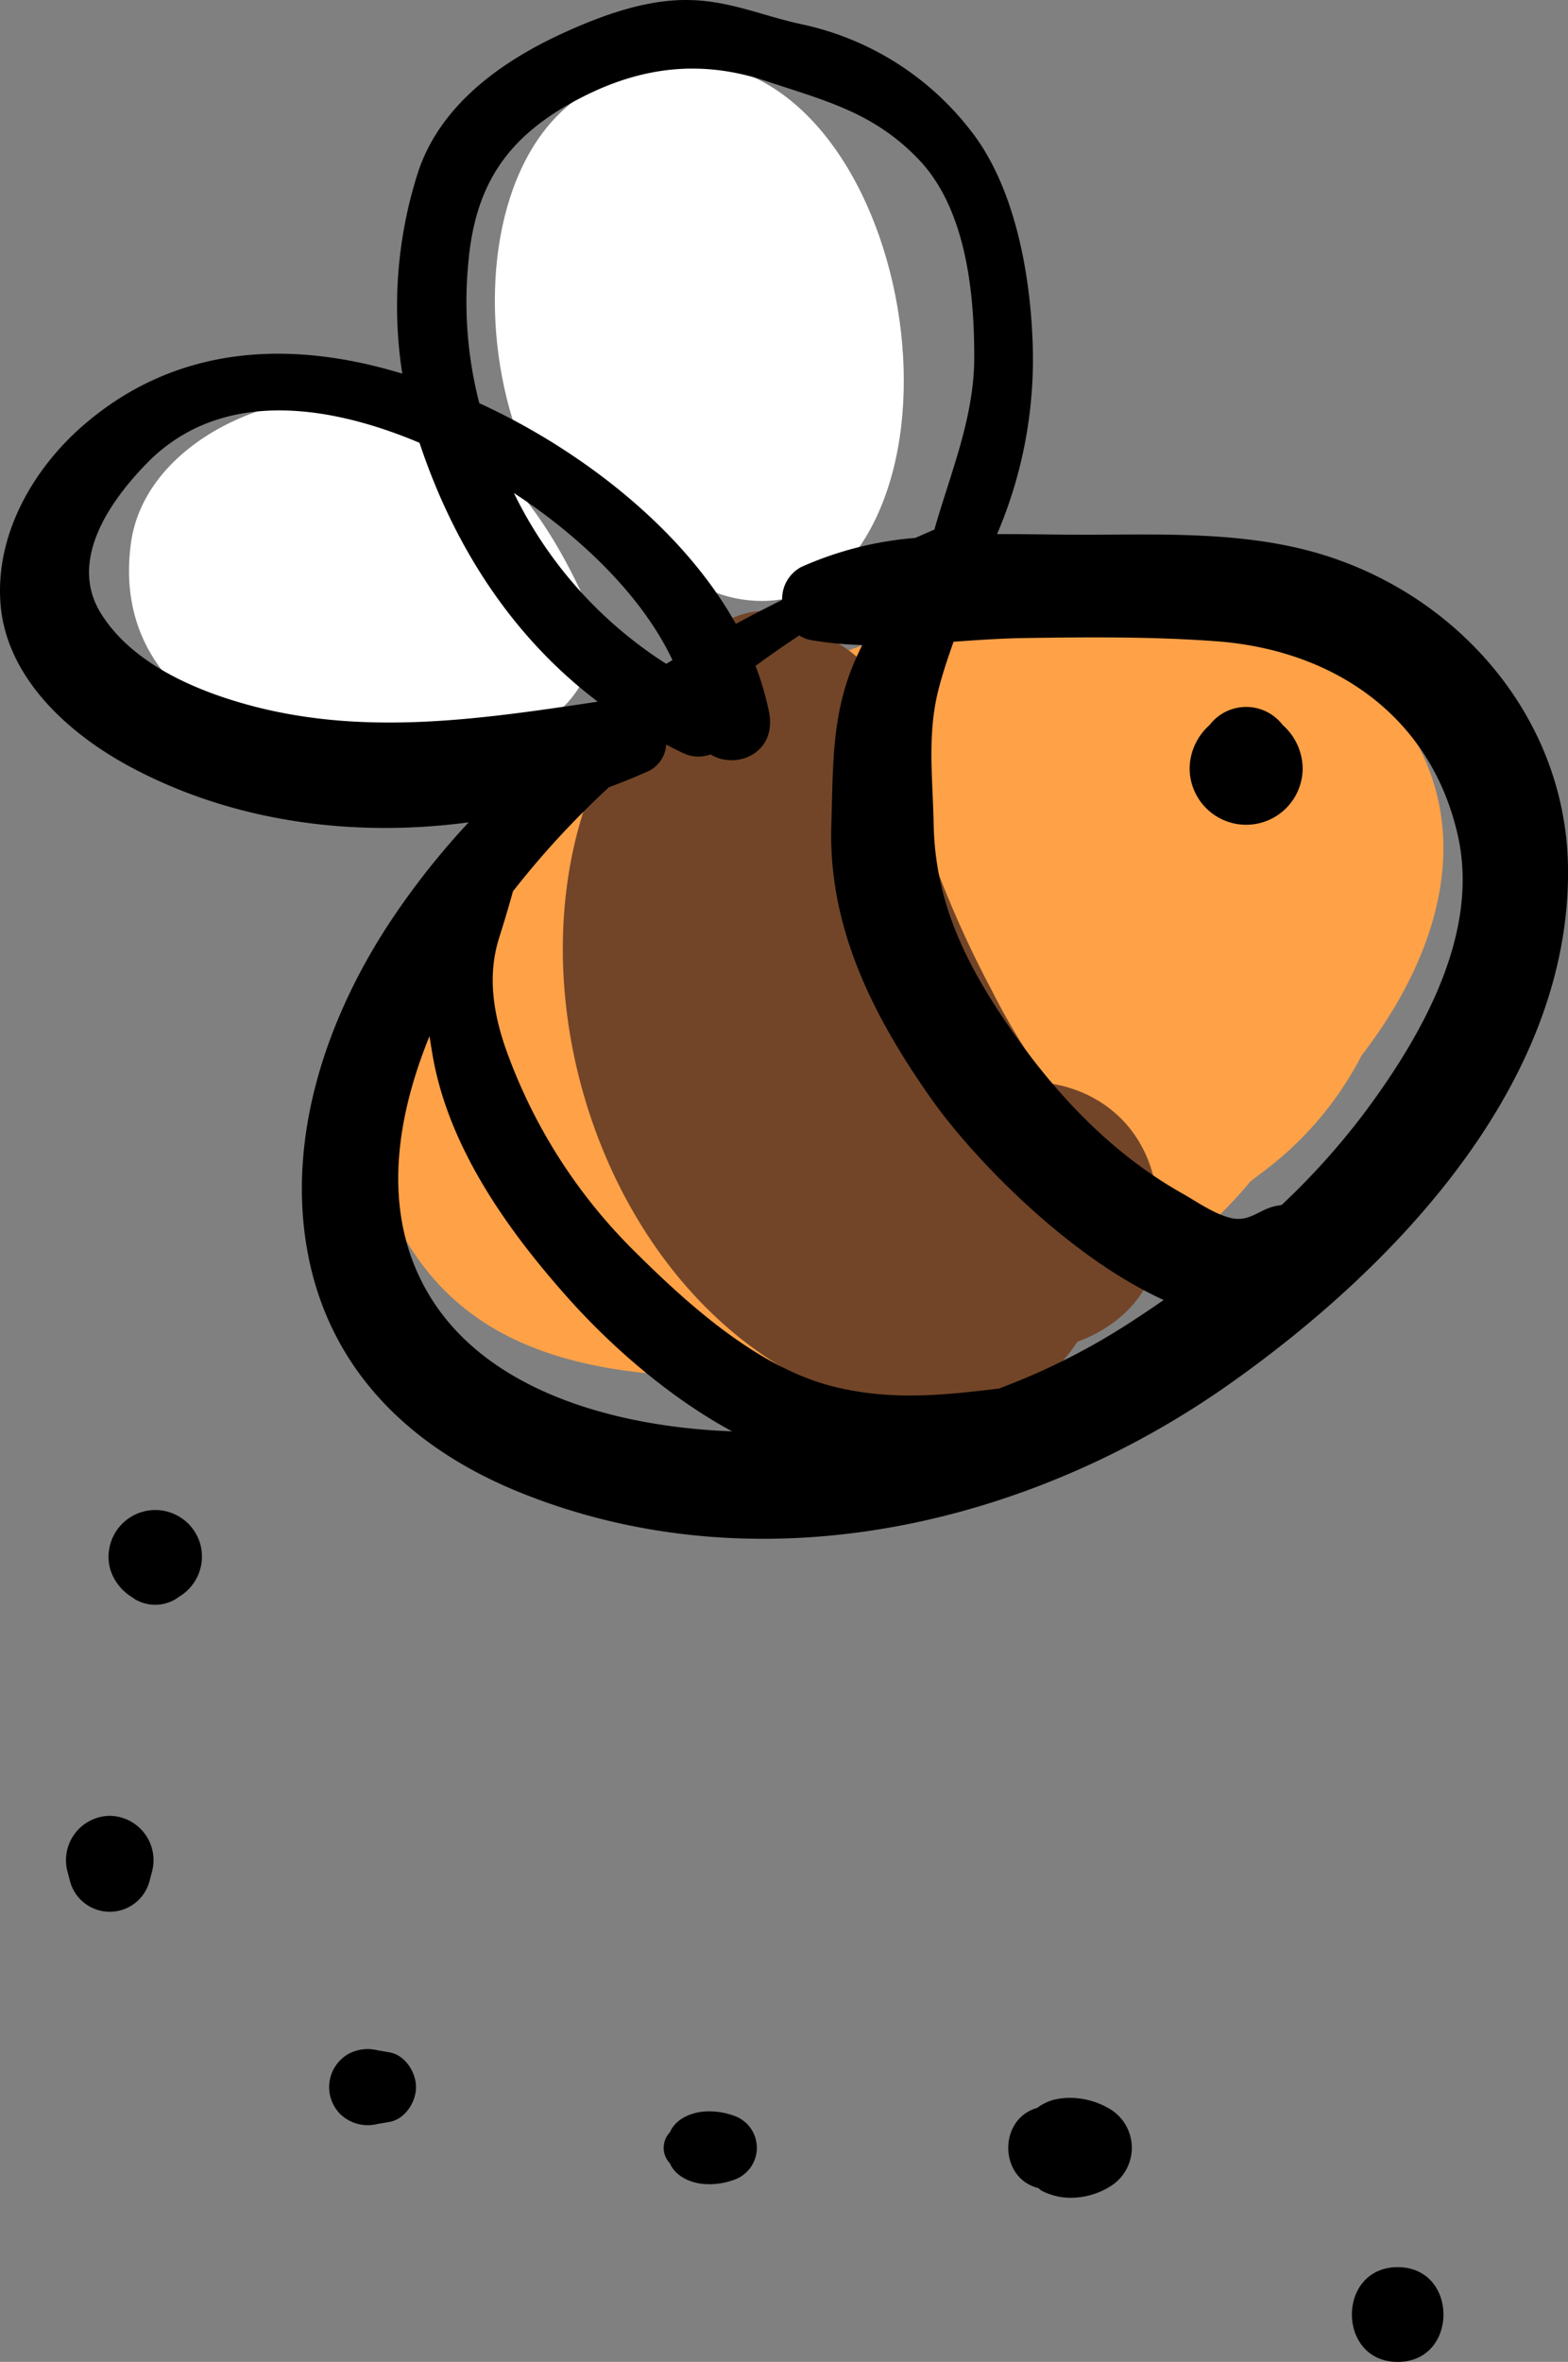 <svg xmlns="http://www.w3.org/2000/svg" viewBox="0 0 231.815 349.005"><rect x="0" y="0" width="231.815" height="349.005" fill="#808080" stroke="none"/><title>abeja</title><g id="Capa_2" data-name="Capa 2"><g id="Objects"><path d="M87.767,13.063C62.174,26.688,71.99,88.4,103.382,86.436c6.8,3.755,16.1,3.191,21.507-2.843C146.3,59.706,126.191-7.394,87.767,13.063Z" fill="#fff"/><path d="M86.22,88.155C80.3,75.4,72.651,65.2,59.076,60.2c-14.166-5.224-37.5,3.65-39.723,20.092-2.682,19.87,14.425,30.306,32.045,31.4a49.852,49.852,0,0,0,20.187-3.271C80.984,110.052,91.561,99.669,86.22,88.155Z" fill="#fff"/><path d="M201.938,100.067c-22.741-21.907-70.906-9.5-94.671,4.551-19.845,11.736-39.029,23.57-47.91,45.865a33.437,33.437,0,0,0-2.083,7.856c-2.323,5.412-3.054,11.219-1.125,16.608,6.426,17.955,19.423,25.544,37.724,27.774,3.431.419,6.833.616,10.218.7,22.706,2.27,48.1-4.868,66.84-16.4a62.066,62.066,0,0,0,13.941-12.456c1.138-.864,2.28-1.721,3.4-2.614a50.2,50.2,0,0,0,13.045-16.012C214.353,139.013,219.966,117.434,201.938,100.067Z" fill="#ffa147"/><path d="M171.369,180.972q-.085-1.388-.172-2.774c-.677-10.951-8.058-16.984-16.136-18.128-.769-.993-1.478-2.032-2.205-3.087a97.547,97.547,0,0,1-6.247-10.673A155.313,155.313,0,0,1,131.976,106.5a16.557,16.557,0,0,0-8.581-11.7c-4.575-4.556-11.429-6.484-17.761-1.967-37.165,26.513-25.1,92.271,13.95,111.345,9.32,4.552,21.086,7.88,30.8,2.4a25.9,25.9,0,0,0,8.895-8.308C166.367,195.668,171.911,189.724,171.369,180.972Z" fill="#724528"/><path d="M193.575,81.4c-10.355-2.743-21.411-2.435-32.023-2.388-4.529.022-9.312-.107-14.145-.088a65.658,65.658,0,0,0,5.254-28.439c-.373-10.272-2.714-23.15-9.287-31.357A42.822,42.822,0,0,0,118.322,3.546C112.46,2.247,107.607.012,101.434,0S88.893,2.319,83.35,4.845c-9.1,4.145-18.17,10.55-21.5,20.467a64.681,64.681,0,0,0-2.377,29.9c-16.187-4.936-33.083-4.439-47,7.5C4.883,69.225-.692,78.982.07,89.154c.818,10.959,10.055,19.245,19.1,24.111,15.231,8.193,33.02,10.536,50.119,8.249a113.7,113.7,0,0,0-11.23,14.131c-9.535,14.2-15.715,31.926-12.631,49.126,3.16,17.616,15.284,29.224,31.414,35.746,35.093,14.191,74.943,5.185,105.036-16.084,24.4-17.245,50.388-44.381,49.936-76.317C231.489,105.543,214.819,87.028,193.575,81.4ZM69.254,38.647c1-11.037,5.484-18,15.112-23.381,9.38-5.249,18.674-6.686,28.862-3.3,8.83,2.936,16.006,4.657,22.665,11.674,6.973,7.343,8.185,19.806,8.136,29.393-.045,8.781-3.516,16.892-5.888,25.217q-1.418.618-2.827,1.237a51.307,51.307,0,0,0-16.8,4.269,5.308,5.308,0,0,0-2.877,4.877q-3.46,1.731-6.852,3.558c-7.856-14.089-22.684-25.328-36.4-31.9-.5-.242-1.012-.478-1.521-.711A59.772,59.772,0,0,1,69.254,38.647ZM99.418,97.533c-.3.188-.615.371-.92.557A62.15,62.15,0,0,1,75.976,72.853C85.062,78.778,94.683,87.528,99.418,97.533Zm-62.275,6.745c-8.154-2.171-17.579-6.189-22.213-13.621-4.875-7.815,1.341-16.6,6.683-22.106C32.528,57.3,48.571,59.764,62.021,65.431c5.123,15.4,13.79,28.758,26.354,38.252C71.258,106.242,54.186,108.816,37.143,104.278Zm26.432,87.295c-7.272-11.906-5.154-26.01-.075-38.467.126.821.259,1.634.39,2.432,2.245,13.752,11.037,26.109,20.084,36.255,6.389,7.168,15.063,14.75,24.26,19.711C91.693,210.889,72.341,205.927,63.575,191.573Zm102.765,4.321a99.186,99.186,0,0,1-18.656,9.285c-8.205.987-15.887,1.828-24.422-.283-11.1-2.747-21.383-11.988-29.252-19.8a79.389,79.389,0,0,1-19.3-30.306c-1.845-5.37-2.632-10.807-.909-16.241.718-2.269,1.406-4.543,2.032-6.833A128.581,128.581,0,0,1,90.02,116.333c1.812-.68,3.607-1.394,5.361-2.181a4.677,4.677,0,0,0,3.11-4.126c.822.423,1.636.847,2.484,1.244a5.22,5.22,0,0,0,4.072.211c3.791,2.321,9.841-.183,8.649-6.237a41.687,41.687,0,0,0-2-6.852q3.188-2.326,6.47-4.5a4.68,4.68,0,0,0,1.764.7,53.072,53.072,0,0,0,7.546.72c-.523,1.054-1.021,2.133-1.478,3.266-3.08,7.677-2.826,15.078-3.091,23.267-.5,15.2,6.187,28.332,14.765,40.509,6.222,8.828,20.355,23.381,34.366,29.74C170.154,193.4,168.254,194.676,166.34,195.894Zm35.693-31.876a107.31,107.31,0,0,1-12.526,14.011c-.166.038-.333.085-.5.107-2.784.381-4.15,2.59-7.172,1.807-2.465-.637-4.9-2.383-7.081-3.616-10.141-5.716-18.268-14.2-24.9-23.65-6.745-9.609-11.591-18.981-11.819-30.831-.129-6.692-.97-13.221.665-19.768.612-2.46,1.437-4.857,2.27-7.252,3.495-.245,6.981-.494,10.439-.544,9.435-.142,18.95-.224,28.369.471,17.455,1.293,31.736,11.063,35.735,28.632C218.813,137.9,210.3,152.83,202.033,164.018Z"/><path d="M189.639,107.136a6.8,6.8,0,0,0-10.811,0,8.687,8.687,0,0,0-2.95,6.381,8.354,8.354,0,0,0,16.708,0A8.69,8.69,0,0,0,189.639,107.136Z"/><path d="M29.608,228.165a6.91,6.91,0,0,0-13.323,3.672,7.361,7.361,0,0,0,3.174,4.128c.146.1.29.2.433.309a5.866,5.866,0,0,0,6.11,0c.142-.1.286-.2.431-.309a6.917,6.917,0,0,0,3.175-7.8Z"/><path d="M16.226,268.315a6.557,6.557,0,0,0-6.255,8.216c.131.5.261,1,.394,1.5a6.081,6.081,0,0,0,11.723,0c.13-.5.263-1,.393-1.5A6.556,6.556,0,0,0,16.226,268.315Z"/><path d="M57.587,303.268q-.888-.156-1.777-.309a6.018,6.018,0,0,0-4.351.57,5.65,5.65,0,0,0-1.145,8.869,5.876,5.876,0,0,0,5.5,1.45c.592-.1,1.185-.2,1.777-.309,2.3-.4,3.912-2.942,3.912-5.137S59.891,303.665,57.587,303.268Z"/><path d="M108.357,312.579a10.531,10.531,0,0,0-4.422-.551c-1.918.18-4.1,1.158-4.891,3.039a3.323,3.323,0,0,0,0,4.6c.793,1.882,2.973,2.859,4.891,3.039a10.487,10.487,0,0,0,4.422-.551A5.01,5.01,0,0,0,108.357,312.579Z"/><path d="M164.134,311.659a11.748,11.748,0,0,0-5.4-1.655,10.183,10.183,0,0,0-2.985.28,7.341,7.341,0,0,0-2.427,1.2c-5.725,1.592-5.679,10.37.155,11.827.179.126.326.283.519.4a9.42,9.42,0,0,0,4.222,1.047,11.126,11.126,0,0,0,5.92-1.682A6.7,6.7,0,0,0,164.134,311.659Z"/><path d="M206.635,335.006c-9.029,0-9.029,14,0,14S215.665,335.006,206.635,335.006Z"/></g></g></svg>